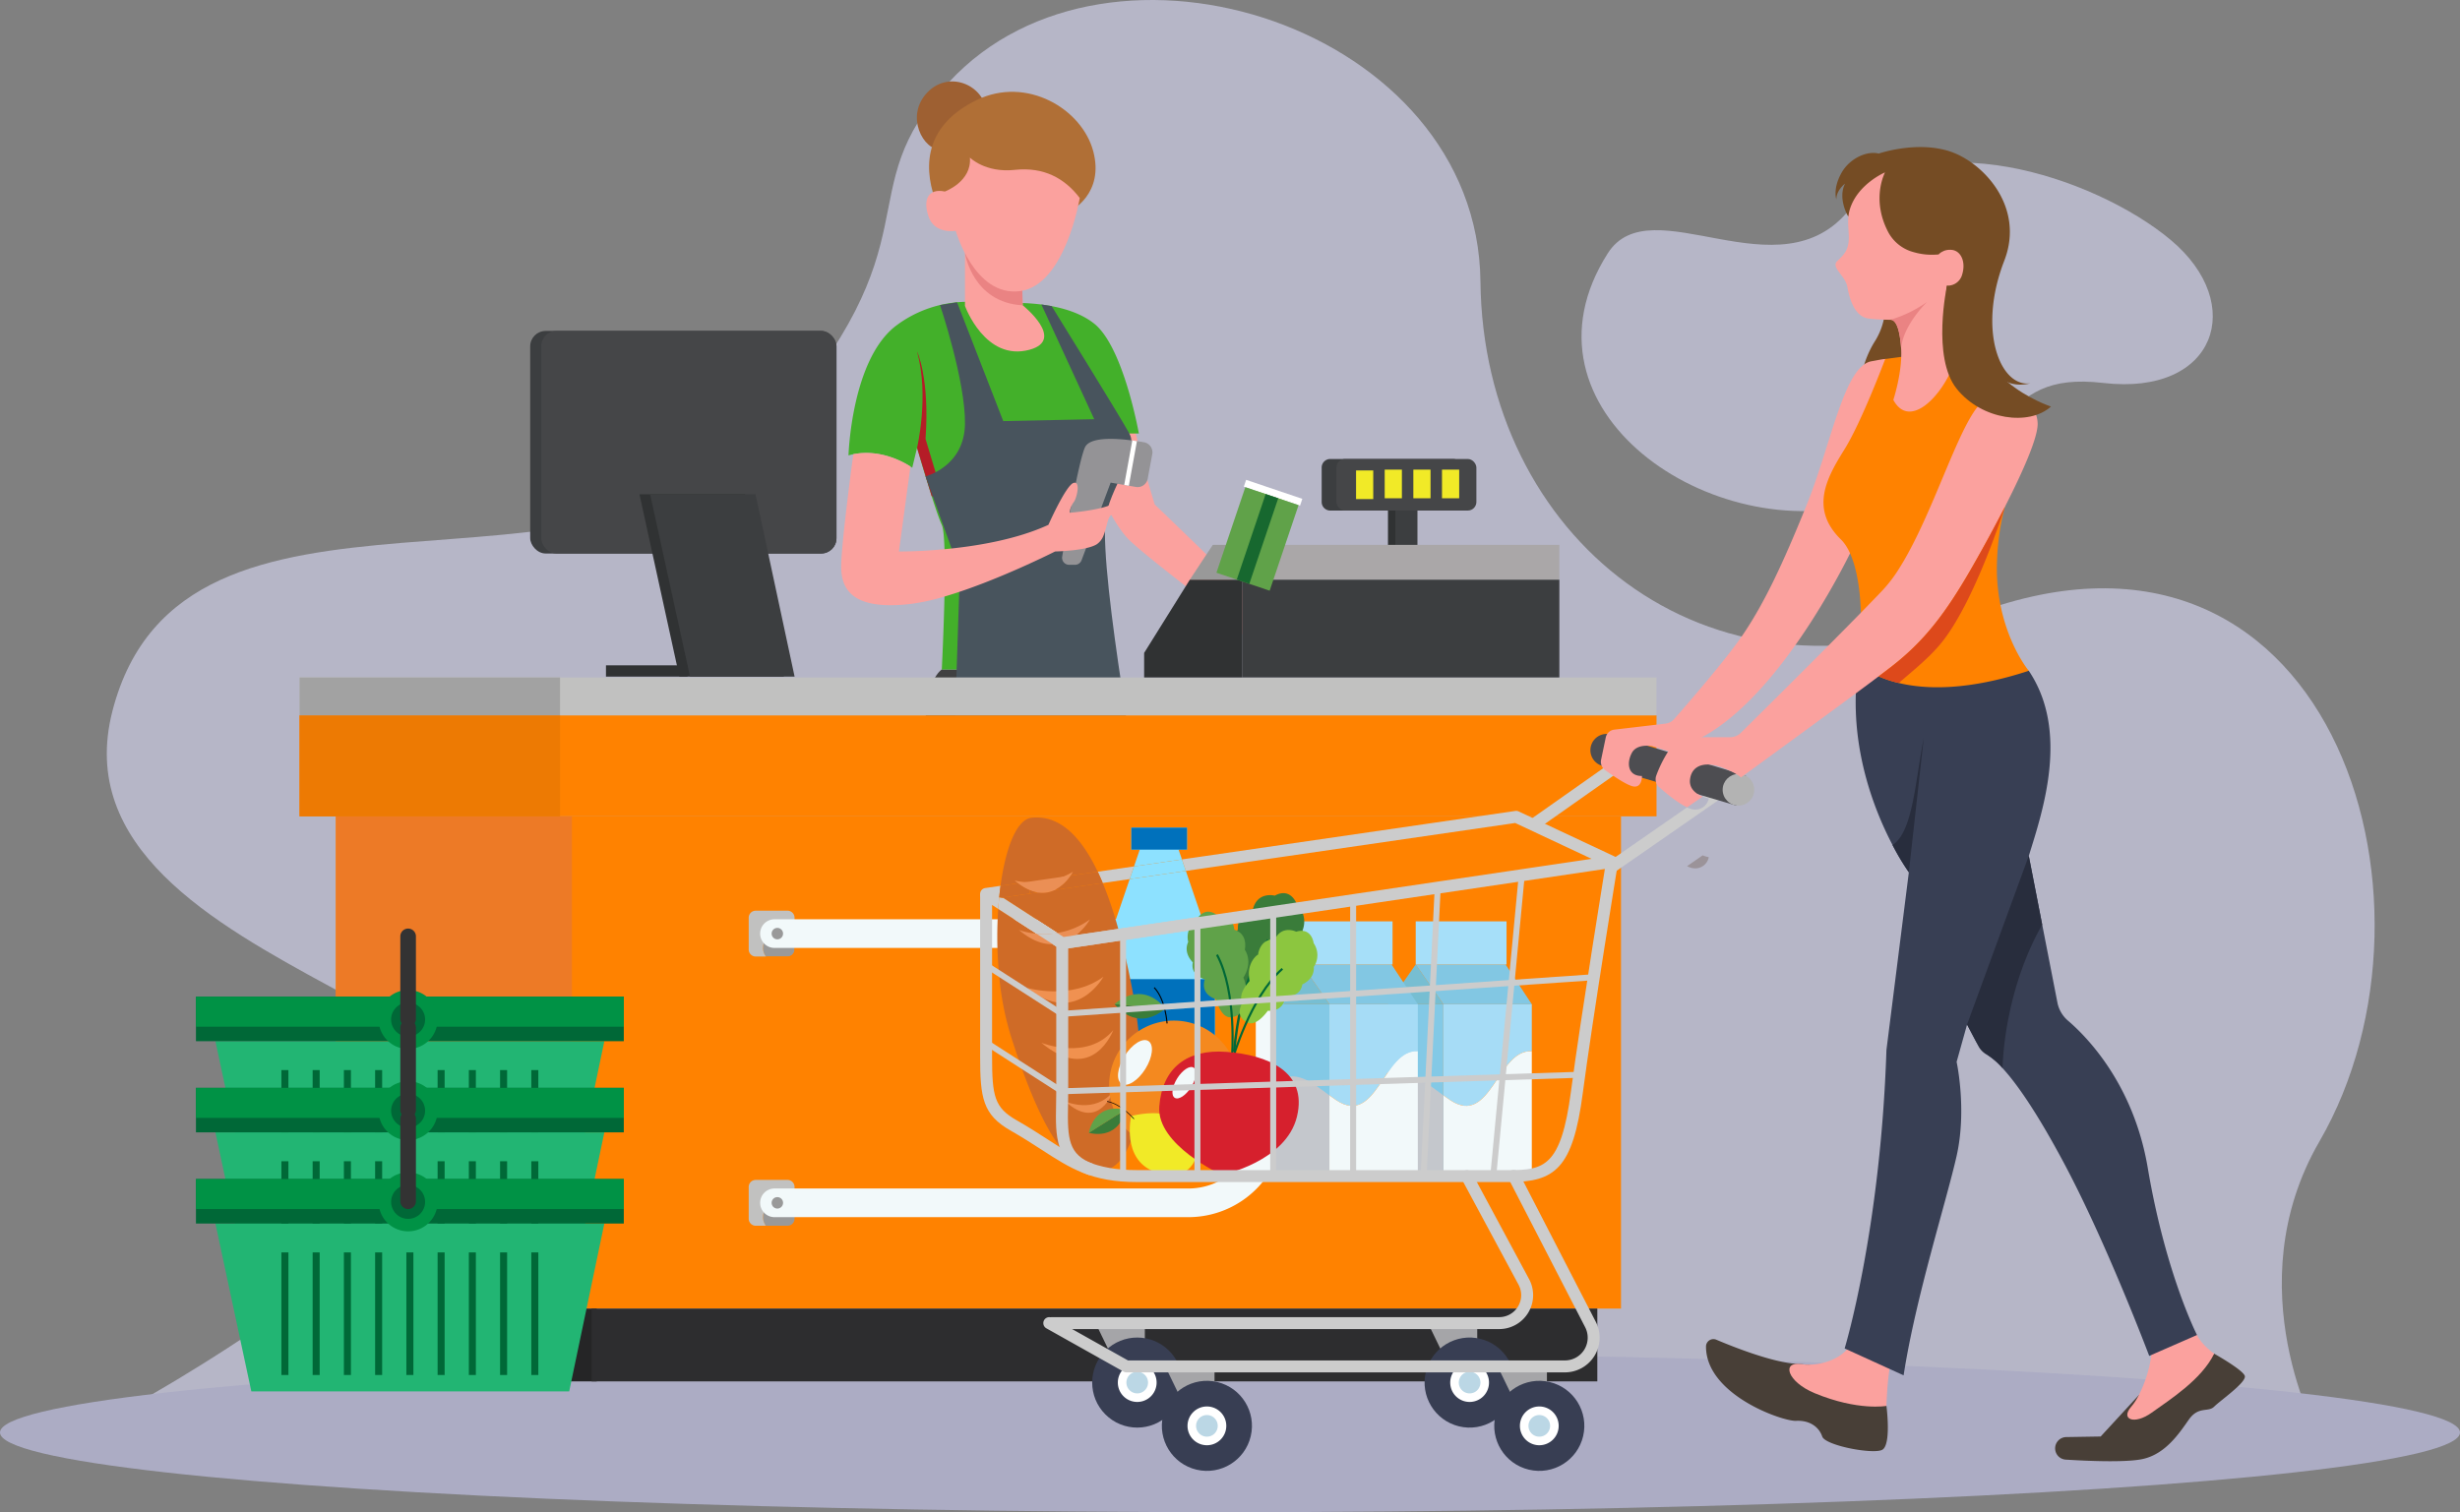 <svg xmlns="http://www.w3.org/2000/svg" width="777.412" height="478" viewBox="0 0 777.412 478"><rect x="0" y="0" width="777.412" height="478" fill="#808080" stroke="none"/><defs><style>.a{opacity:0.6;}.b{fill:#dadaf7;}.c{fill:#c9c9f2;}.d{fill:#aea0aa;}.e{fill:#404041;}.f{fill:#fba19e;}.g{fill:#43b02a;}.h{fill:#b51c27;}.i{fill:#48545d;}.j{fill:#949396;}.k{fill:#fff;}.l{fill:#9e6032;}.m{fill:#b06f36;}.n{fill:#ea8383;}.o,.w{fill:#ff8200;}.p{fill:#c1c1c0;}.q{fill:#ed7a26;}.r{fill:#ed7a03;}.s{fill:#a2a2a2;}.t{fill:#252526;}.u{fill:#2d2d2f;}.v{fill:#999;}.w{mix-blend-mode:multiply;}.ba,.w{isolation:isolate;}.ba,.x{fill:#f2f9fa;}.y{fill:#8cc63f;}.z{fill:#fcfeea;}.aa{fill:#303233;}.ab{fill:#3c3e40;}.ac{fill:#454648;}.ad{fill:#f1ea27;}.ae{fill:#aaa7a8;}.af{fill:#22b573;}.ag{fill:#006837;}.ah{fill:#009245;}.ai{fill:#333;}.aj{fill:#60a249;}.ak{fill:#17682f;}.al{fill:#8de1ff;}.am{fill:#0071bc;}.an{fill:#cf6b27;}.ao{fill:#ef904f;}.ap{fill:#eb8f55;}.aq{fill:#f09151;}.ar{fill:#f1914e;}.as{fill:#ee8f50;}.at{fill:#83c9e6;}.au{fill:#a6dcf6;}.av{fill:#77bed2;}.aw{fill:#82c7e3;}.ax{fill:#a6dff9;}.ay{fill:#c4c7cc;}.az{fill:#f4891f;}.ba{mix-blend-mode:soft-light;}.bb,.bd,.be,.bf{fill:none;stroke-miterlimit:10;}.bb,.bd{stroke:#000;}.bb{stroke-width:0.339px;}.bc{fill:#3a7c3a;}.bd{stroke-width:0.203px;}.be,.bf{stroke:#006837;}.be{stroke-width:0.767px;}.bf{stroke-width:0.678px;}.bg{fill:#d6202d;}.bh{fill:#a5a5a8;}.bi{fill:#383e53;}.bj{fill:#bbd7e5;}.bk{fill:#ccc;}.bl{fill:#4d4d51;}.bm{fill:#b3b3b3;}.bn{fill:#483f37;}.bo{fill:#383f54;}.bp{fill:#282d3d;}.bq{fill:#754c24;}.br{fill:#dd491b;}</style></defs><g transform="translate(-35.33 -119.015)"><g class="a" transform="translate(35.33 119.015)"><path class="b" d="M758.371,573.476H47.6s50.023-22.359,117.189-78.141S38.712,429.823,60.924,343.748,213.371,317.5,268.2,255.7s24.173-75,57.046-110.687c50.705-55.042,167.174-17.334,167.992,63.016S564.3,346.516,647.016,313.972c114.2-44.929,155.779,89.237,111.355,165.866C731.624,525.979,758.371,573.476,758.371,573.476Z" transform="translate(-25.384 -119.015)"/><ellipse class="c" cx="388.706" cy="25.179" rx="388.706" ry="25.179" transform="translate(0 427.641)"/><path class="b" d="M319.655,176.059c-31.476,49.425,33.234,93.438,82.188,78.574s38.923-41.708,74.464-37.579,45.451-24.95,21.245-45.21-79.275-37.969-101.349-9.863S333.3,154.628,319.655,176.059Z" transform="translate(188.445 -95.997)"/><path class="d" d="M336.627,268.921a4.349,4.349,0,0,1-4.246,3.54,5.615,5.615,0,0,1-2.606-.708l4.927-3.417A10.457,10.457,0,0,0,336.627,268.921Z" transform="translate(203.38 2.041)"/></g><g transform="translate(97.256 144.759)"><g transform="translate(203.91)"><g transform="translate(0 69.649)"><path class="e" d="M202.005,235.893s-5.144,3.009-5.144,17.85v17.852h11.663v-35.7Z" transform="translate(-170.211 -119.654)"/><path class="f" d="M236.967,191.475s2,6.618,2.607,10.229,5.014,18.051,5.014,18.051,22.062,21.06,31.689,31.088a52.346,52.346,0,0,0,20.057,13.238l7.621,7.824s-18.451,2.611-22.464,0-11.031-14.042-11.031-14.042-29.886-22.464-34.5-27.478-8.624-14.44-8.624-14.44V193.28Z" transform="translate(-145.502 -155.664)"/><path class="g" d="M198.763,179.028a37.55,37.55,0,0,1,29.484-6.62s21.777-2.631,32.841,6.222c7.735,6.191,12.492,26.272,14.093,34.7h-6.223s-2.081,10.433-3.79,23c-.4,2.96-.782,6.041-1.106,9.122-.987,9.374-1.494,18.833-.614,25.343,2.406,17.75-2.359,17.149-2.359,17.149H212.9s.59-11.529.842-23.058c.109-5.38.145-10.759.013-14.971-.121-3.826-.386-6.691-.855-7.7-2.106-4.514-7.822-24.37-7.822-24.37l-1.517,6.318s-.192-.143-.565-.384c-2.057-1.336-9.446-5.6-18.064-3.888-.505.1-1.01.217-1.516.36C183.419,220.243,184.321,189.557,198.763,179.028Z" transform="translate(-181.109 -171.698)"/><path class="h" d="M195.382,210.805s3.911-16.242,0-30.434c0,0,4.051,8.492,2.678,27.637l5.445,18.142h-3.489Z" transform="translate(-171.41 -164.666)"/><path class="i" d="M236.72,172.993s21.187,34.166,24.553,40.258-6.52,17.7-7.522,27.048,2.106,33.123,5.115,52.98,3.1,27.076,3.1,27.076H205.616l2.106-63.48L196.861,226.8s12.264-3.018,12.465-16.557-7.88-37.572-7.88-37.572l5.378-.88,14.6,37.55,28.761-.6L233.47,172.477Z" transform="translate(-170.211 -171.624)"/><path class="j" d="M222.913,235.437a2.217,2.217,0,0,1-2.187-2.588c1.3-7.674,5.2-30.047,7.187-34.518,1.791-4.031,13.024-2.616,18.654-1.631a3.228,3.228,0,0,1,2.624,3.772l-1.441,7.764a3.229,3.229,0,0,1-3.721,2.593l-7.985-1.372L226.847,234a2.219,2.219,0,0,1-2.077,1.44Z" transform="translate(-150.89 -152.292)"/><path class="f" d="M182.143,234.048c0,8.027,4.621,13.636,21.468,11.829a66.457,66.457,0,0,0,11.168-2.394c16.15-4.717,34.959-14.249,34.959-14.249s10.024-.2,13.238-2.323a5.9,5.9,0,0,0,2.118-2.863c1.01-2.492,1.166-5.477,2.417-6.379,1.842-1.311,3.888-6.281,1.085-3.924a7.936,7.936,0,0,1-2.4,1.181c-4.344,1.479-11.853,2.07-11.853,2.07a6.546,6.546,0,0,1,1.2-3.25c1.01-1.057,2.406-6.978,0-6.173s-7.918,13.238-7.918,13.238c-10.205,4.717-23.106,6.787-32.841,7.7-8.364.795-14.393.722-14.393.722l3.634-26.86c-2.057-1.336-9.446-5.6-18.064-3.888C184.767,207.488,182.143,227.863,182.143,234.048Z" transform="translate(-182.143 -150.302)"/><g transform="translate(89.443 43.813)"><rect class="k" width="14.312" height="1.481" transform="translate(0 14.082) rotate(-79.713)"/></g></g><g transform="translate(23.918)"><path class="l" d="M217.392,144.2c.311-9.365-11.552-14.985-18.732-7.493s-1.249,18.419,4.371,18.107S217.392,144.2,217.392,144.2Z" transform="translate(-195.352 -133.233)"/><path class="m" d="M242.267,172.629s10.654-5.327,7.1-18.772-21.057-23.847-36.785-16.237-17.251,20.041-13.191,31.457Z" transform="translate(-193.626 -131.763)"/><path class="f" d="M203.745,160.9v20.858s6.379,17.714,20.457,13.841c11.484-3.16-2.205-14.04-2.205-14.04l-.4-11.031Z" transform="translate(-188.548 -110.8)"/><path class="n" d="M203.745,163.231s2.406,15.641,18.252,16.443l-.2-7.02Z" transform="translate(-188.548 -108.913)"/><path class="f" d="M245.493,159.3s-4.559,27.651-18.931,29.448S206.3,169.688,206.3,169.688s-6.606,1.141-8.557-4.424-.038-9.1,5.119-8.016c0,0,8.559-3.111,7.922-10.721,0,0,4.847,4.887,14.14,3.882S240.8,153.132,245.493,159.3Z" transform="translate(-194.024 -122.455)"/></g></g><g transform="translate(0 78.872)"><g transform="translate(32.743 109.529)"><g transform="translate(0 0)"><rect class="o" width="406.122" height="155.599" transform="translate(417.602 199.505) rotate(180)"/><rect class="o" width="428.828" height="31.931" transform="translate(428.828 43.906) rotate(180)"/><rect class="p" width="428.828" height="11.974" transform="translate(428.828 11.974) rotate(180)"/><rect class="q" width="74.585" height="155.599" transform="translate(86.065 199.505) rotate(180)"/><rect class="r" width="82.323" height="31.931" transform="translate(82.323 43.906) rotate(180)"/><rect class="s" width="82.323" height="11.974" transform="translate(82.323 11.974) rotate(180)"/><rect class="t" width="82.42" height="23.017" transform="translate(93.9 222.522) rotate(180)"/><rect class="u" width="317.817" height="23.017" transform="translate(410.118 222.522) rotate(180)"/></g><g transform="translate(141.937 73.732)"><path class="v" d="M178.459,282v5.034a2.218,2.218,0,0,1-2.209,2.209h-6.844A4.527,4.527,0,0,1,173.027,282Z" transform="translate(-163.973 -274.757)"/><path class="w" d="M333.775,312.366v33.426a30.37,30.37,0,0,1-30.366,30.366H172.621a4.53,4.53,0,0,1-3.2-1.322,3.688,3.688,0,0,1-.416-.489h6.844a2.218,2.218,0,0,0,2.209-2.209V367.1H303.409a21.313,21.313,0,0,0,21.312-21.312V312.366a21.313,21.313,0,0,0-21.312-21.312H172.621a4.53,4.53,0,0,1-3.2-1.322,3.691,3.691,0,0,1-.416-.489h6.844a2.218,2.218,0,0,0,2.209-2.209V282H303.409A30.37,30.37,0,0,1,333.775,312.366Z" transform="translate(-163.568 -274.757)"/><path class="p" d="M180.486,280.209v5.034h-5.432a4.527,4.527,0,0,0-3.621,7.243h-3.223A2.218,2.218,0,0,1,166,290.277V280.209A2.218,2.218,0,0,1,168.209,278h10.068A2.218,2.218,0,0,1,180.486,280.209Z" transform="translate(-166 -278)"/><path class="v" d="M178.459,329v5.034a2.218,2.218,0,0,1-2.209,2.209h-6.844A4.527,4.527,0,0,1,173.027,329Z" transform="translate(-163.973 -236.654)"/><path class="p" d="M180.486,327.209v5.034h-5.432a4.527,4.527,0,0,0-3.621,7.243h-3.223A2.218,2.218,0,0,1,166,337.277V327.209A2.218,2.218,0,0,1,168.209,325h10.068A2.218,2.218,0,0,1,180.486,327.209Z" transform="translate(-166 -239.897)"/><path class="x" d="M303.313,279.5H172.527A4.526,4.526,0,0,0,168,284.027h0a4.526,4.526,0,0,0,4.527,4.527H303.313a21.314,21.314,0,0,1,21.314,21.314V343.29A21.314,21.314,0,0,1,303.313,364.6H172.527A4.526,4.526,0,0,0,168,369.13h0a4.526,4.526,0,0,0,4.527,4.527H303.313A30.366,30.366,0,0,0,333.68,343.29V309.867A30.366,30.366,0,0,0,303.313,279.5Z" transform="translate(-164.379 -276.784)"/><circle class="v" cx="1.811" cy="1.811" r="1.811" transform="translate(7.243 90.536)"/><circle class="v" cx="1.811" cy="1.811" r="1.811" transform="translate(7.243 5.432)"/></g></g><g transform="translate(299.646 40.473)"><g transform="translate(26.173 6.594)"><rect class="y" width="10.732" height="28.543" transform="translate(9.131 3.44) rotate(18.657)"/><rect class="z" width="12.656" height="16.437" transform="matrix(0.947, 0.32, -0.32, 0.947, 5.641, 10.769)"/><rect class="f" width="10.732" height="13.939" transform="translate(6.153 12.261) rotate(18.657)"/><rect class="k" width="18.756" height="2.276" transform="matrix(0.947, 0.32, -0.32, 0.947, 6.058, 0)"/></g><g transform="translate(56.105)"><rect class="aa" width="6.984" height="13.968" transform="translate(20.952 16.296)"/><rect class="ab" width="6.984" height="13.968" transform="translate(23.28 16.296)"/><path class="ab" d="M2.707,0h38.82a2.706,2.706,0,0,1,2.706,2.706V13.59A2.707,2.707,0,0,1,41.527,16.3H2.707A2.707,2.707,0,0,1,0,13.59V2.707A2.707,2.707,0,0,1,2.707,0Z"/><rect class="ac" width="44.233" height="16.296" rx="2.707" transform="translate(4.656)"/><rect class="ad" width="5.432" height="9.054" transform="translate(10.864 3.621)"/><rect class="ad" width="5.432" height="9.054" transform="translate(19.918 3.363)"/><rect class="ad" width="5.432" height="9.054" transform="translate(28.971 3.363)"/><rect class="ad" width="5.432" height="9.054" transform="translate(38.025 3.363)"/></g><g transform="translate(0 27.146)"><path class="aa" d="M265.948,220.2H249.473L235.015,243.38v7.75h30.933Z" transform="translate(-235.015 -209.22)"/><rect class="ab" width="100.284" height="30.933" transform="translate(131.218 41.91) rotate(180)"/><path class="v" d="M259.475,225.111H243l7.243-10.976h9.232Z" transform="translate(-228.542 -214.135)"/><rect class="ae" width="100.284" height="10.976" transform="translate(131.218 10.976) rotate(180)"/></g></g><g transform="translate(105.625)"><rect class="ab" width="96.792" height="70.349" rx="4.878" transform="translate(96.792 70.349) rotate(180)"/><rect class="ac" width="93.286" height="70.349" rx="4.789" transform="translate(96.792 70.349) rotate(180)"/><path class="aa" d="M146.936,205.309h33.3l12.348,57.626H159.541Z" transform="translate(-112.401 -153.671)"/><path class="ab" d="M148.8,205.309h33.3l12.348,57.626H161.4Z" transform="translate(-110.891 -153.671)"/><rect class="aa" width="25.783" height="3.566" transform="translate(49.731 109.265) rotate(180)"/></g><g transform="translate(0 188.91)"><path class="af" d="M84.279,353.845,72.925,300.781H195.836L184.73,353.845Z" transform="translate(-66.777 -265.181)"/><rect class="ag" width="135.208" height="14.068" transform="translate(0 21.532)"/><rect class="ah" width="135.208" height="9.492" transform="translate(0 21.532)"/><g transform="translate(27.004 44.732)"><rect class="ag" width="2.221" height="38.749"/><rect class="ag" width="2.221" height="38.749" transform="translate(9.872)"/><rect class="ag" width="2.221" height="38.749" transform="translate(19.745)"/><rect class="ag" width="2.221" height="38.749" transform="translate(29.617)"/><rect class="ag" width="2.221" height="38.749" transform="translate(39.49)"/><rect class="ag" width="2.221" height="38.749" transform="translate(49.362)"/><rect class="ag" width="2.221" height="38.749" transform="translate(59.234)"/><rect class="ag" width="2.221" height="38.749" transform="translate(69.107)"/><rect class="ag" width="2.221" height="38.749" transform="translate(78.979)"/></g><path class="ah" d="M120.047,301.169a9.317,9.317,0,1,1-9.316-9.316A9.318,9.318,0,0,1,120.047,301.169Z" transform="translate(-43.681 -272.419)"/><path class="ag" d="M114.332,299.4a5.37,5.37,0,1,1-5.369-5.369A5.37,5.37,0,0,1,114.332,299.4Z" transform="translate(-41.914 -270.651)"/><path class="ai" d="M107.665,312.145h0a2.469,2.469,0,0,1-2.47-2.468V283.588a2.469,2.469,0,0,1,2.47-2.468h0a2.469,2.469,0,0,1,2.468,2.468v26.089A2.469,2.469,0,0,1,107.665,312.145Z" transform="translate(-40.615 -281.12)"/><g transform="translate(0 28.819)"><path class="af" d="M84.279,369.761,72.925,316.7H195.836L184.73,369.761Z" transform="translate(-66.777 -281.096)"/><rect class="ag" width="135.208" height="14.068" transform="translate(0 21.533)"/><rect class="ah" width="135.208" height="9.493" transform="translate(0 21.533)"/><g transform="translate(27.004 44.733)"><rect class="ag" width="2.221" height="38.749"/><rect class="ag" width="2.221" height="38.749" transform="translate(9.872)"/><rect class="ag" width="2.221" height="38.749" transform="translate(19.745)"/><rect class="ag" width="2.221" height="38.749" transform="translate(29.617)"/><rect class="ag" width="2.221" height="38.749" transform="translate(39.49)"/><rect class="ag" width="2.221" height="38.749" transform="translate(49.362)"/><rect class="ag" width="2.221" height="38.749" transform="translate(59.234)"/><rect class="ag" width="2.221" height="38.749" transform="translate(69.107)"/><rect class="ag" width="2.221" height="38.749" transform="translate(78.979)"/></g><path class="ah" d="M120.047,317.087a9.317,9.317,0,1,1-9.316-9.318A9.316,9.316,0,0,1,120.047,317.087Z" transform="translate(-43.681 -288.335)"/><circle class="ag" cx="5.37" cy="5.37" r="5.37" transform="translate(61.678 23.382)"/><path class="ai" d="M107.665,328.061h0a2.469,2.469,0,0,1-2.47-2.468V299.5a2.47,2.47,0,0,1,2.47-2.468h0a2.47,2.47,0,0,1,2.468,2.468v26.089A2.469,2.469,0,0,1,107.665,328.061Z" transform="translate(-40.615 -297.036)"/></g><g transform="translate(0 57.64)"><path class="af" d="M84.279,385.678,72.925,332.614H195.836L184.73,385.678Z" transform="translate(-66.777 -297.014)"/><rect class="ag" width="135.208" height="14.068" transform="translate(0 21.532)"/><rect class="ah" width="135.208" height="9.493" transform="translate(0 21.532)"/><g transform="translate(27.004 44.732)"><rect class="ag" width="2.221" height="38.749"/><rect class="ag" width="2.221" height="38.749" transform="translate(9.872)"/><rect class="ag" width="2.221" height="38.749" transform="translate(19.745)"/><rect class="ag" width="2.221" height="38.749" transform="translate(29.617)"/><rect class="ag" width="2.221" height="38.749" transform="translate(39.49)"/><rect class="ag" width="2.221" height="38.749" transform="translate(49.362)"/><rect class="ag" width="2.221" height="38.749" transform="translate(59.234)"/><rect class="ag" width="2.221" height="38.749" transform="translate(69.107)"/><rect class="ag" width="2.221" height="38.749" transform="translate(78.979)"/></g><path class="ah" d="M120.047,333a9.317,9.317,0,1,1-9.316-9.316A9.318,9.318,0,0,1,120.047,333Z" transform="translate(-43.681 -304.252)"/><circle class="ag" cx="5.37" cy="5.37" r="5.37" transform="translate(61.678 23.38)"/><path class="ai" d="M107.665,343.978h0a2.47,2.47,0,0,1-2.47-2.468V315.421a2.469,2.469,0,0,1,2.47-2.468h0a2.469,2.469,0,0,1,2.468,2.468V341.51A2.47,2.47,0,0,1,107.665,343.978Z" transform="translate(-40.615 -312.953)"/></g></g></g></g><rect class="aj" width="17.754" height="28.543" transform="translate(428.88 273.014) rotate(18.657)"/><rect class="ak" width="4.188" height="28.543" transform="translate(435.307 275.183) rotate(18.659)"/><g transform="translate(345.065 165.501)"><g transform="translate(0 185.512)"><g transform="translate(5.431 26.413)"><g transform="translate(33.553 3.207)"><path class="al" d="M235.44,270.464h-2.661V263.5h17.6v6.965h-2.661l1.057,3.086-15.146,2.208Z" transform="translate(-223.975 -263.499)"/><path class="al" d="M263.126,297.9v48.714H227.917V297.9l1.444-4.228,1.378-4.02,1.057-3.1,4.407-12.91,17.751-2.586,4.718,13.816.217.623,1.236,3.633Z" transform="translate(-227.917 -257.372)"/><rect class="am" width="35.205" height="25.483" transform="translate(0.004 47.896)"/><rect class="am" width="17.603" height="6.959" transform="translate(8.805 0.001)"/></g><path class="an" d="M254.735,343.167c0,1.152-.027,2.274-.074,3.37-.02.641-.058,1.264-.094,1.887-.123,2.03-.311,3.946-.576,5.758q-.1.75-.226,1.472a45.829,45.829,0,0,1-1.548,6.586c-.208.67-.435,1.322-.67,1.936v.009a25.133,25.133,0,0,1-1.463,3.152,16.669,16.669,0,0,1-1.887,2.792,10.819,10.819,0,0,1-2.861,2.464,8,8,0,0,1-3.453,1.085A9.488,9.488,0,0,1,239,373.46c-3.406-.773-6.624-3.359-9.691-7.408v-.009c-.123-.152-.226-.293-.34-.444-.009-.011-.009-.02-.018-.029-4.161-5.691-8.041-14.089-11.73-24.262V341.3c-.34-.954-.69-1.918-1.028-2.9-.86-2.483-1.718-5.059-2.559-7.712a93.124,93.124,0,0,1-3.614-18.486c-.076-.793-.15-1.586-.208-2.379a127.838,127.838,0,0,1-.13-19.184l12.079,7.813a25.358,25.358,0,0,0,6.605-.226l-17.28-11.183,11.08-1.613a14.15,14.15,0,0,1-6.229-2.906l-5.53.8c1.622-12.032,5.1-20.988,9.776-21.508,8.427-.934,15.317,5.228,20.941,17.044l-8.568,1.244a13.467,13.467,0,0,1-5,4.539l15.156-2.207a119.282,119.282,0,0,1,4.1,11.674c.273.923.547,1.869.811,2.83.188.679.377,1.36.567,2.057q.212.793.424,1.615.75,2.928,1.463,6.059c.453,1.99.9,4.047,1.331,6.153.094.5.2.99.292,1.49.228,1.143.435,2.265.643,3.379.206,1.208.415,2.406.594,3.576v.009c.1.623.2,1.246.283,1.851.105.7.2,1.378.284,2.057q.282,2.081.491,4.078.185,1.654.311,3.256c.17,1.99.282,3.926.349,5.793C254.726,339.978,254.755,341.6,254.735,343.167Z" transform="translate(-209.386 -261.728)"/><path class="ao" d="M230.824,271.212a12.076,12.076,0,0,1-.726,1.208,13.467,13.467,0,0,1-5,4.539,8.95,8.95,0,0,1-5.389.784,14.15,14.15,0,0,1-6.229-2.906c-.34-.264-.7-.538-1.057-.849a23.209,23.209,0,0,0,3.54.491,26.529,26.529,0,0,0,11.71-1.709A22,22,0,0,0,230.824,271.212Z" transform="translate(-206.925 -254.039)"/><path class="ap" d="M235.587,279.525a18.861,18.861,0,0,1-4.351,4.954,13.055,13.055,0,0,1-5.1,2.568,10,10,0,0,1-1.2.226,8.769,8.769,0,0,1-1.123.076c-3.038.085-6.606-1.076-10.636-4.474a23.347,23.347,0,0,0,5.5,1.152,25.356,25.356,0,0,0,6.605-.226A24.107,24.107,0,0,0,235.587,279.525Z" transform="translate(-206.308 -247.299)"/><path class="aq" d="M214.617,293.066s13.785,4.109,24.086-3.549C238.7,289.517,229.968,305.5,214.617,293.066Z" transform="translate(-205.146 -239.199)"/><path class="ar" d="M217.075,302.844s14.431,5.834,22.721-3.991C239.8,298.853,233.348,316.354,217.075,302.844Z" transform="translate(-203.153 -231.63)"/><path class="as" d="M221.268,312.729s9.294,4.174,15.128-3.194C236.4,309.535,231.776,322.371,221.268,312.729Z" transform="translate(-199.754 -222.97)"/><g transform="translate(87.454 32.836)"><g transform="translate(36.023)"><rect class="at" width="17.5" height="52.943" transform="translate(0.001 26.195)"/><path class="au" d="M315.183,294.329v14.86c-10.857-.652-12.945,23.9-25.692,15.534-.76-.5-1.51-1.03-2.247-1.572V294.329Z" transform="translate(-269.744 -268.134)"/><path class="av" d="M277.579,299.958l8.75-12.567,8.75,12.567Z" transform="translate(-277.579 -273.759)"/><path class="aw" d="M319.1,299.958l-8.29-12.567h-28.4l8.75,12.567Z" transform="translate(-273.661 -273.759)"/><rect class="ax" width="28.706" height="13.632" transform="translate(8.751)"/><path class="x" d="M315.183,302.542v38.083H287.244V316.5c.737.541,1.487,1.068,2.247,1.572C302.238,326.44,304.326,301.89,315.183,302.542Z" transform="translate(-269.744 -261.486)"/><path class="ay" d="M295.079,312.94v24.12h-17.5V308.79C284.53,304.294,289.455,308.826,295.079,312.94Z" transform="translate(-277.579 -257.922)"/></g><rect class="at" width="17.5" height="52.943" transform="translate(0 26.195)"/><path class="au" d="M295.288,294.329v14.86c-10.855-.652-12.943,23.9-25.69,15.534-.762-.5-1.512-1.03-2.249-1.572V294.329Z" transform="translate(-249.85 -268.134)"/><path class="av" d="M257.685,299.958l8.75-12.567,8.75,12.567Z" transform="translate(-257.685 -273.759)"/><path class="aw" d="M299.206,299.958l-8.29-12.567h-28.4l8.75,12.567Z" transform="translate(-253.767 -273.759)"/><rect class="ax" width="28.706" height="13.632" transform="translate(8.75)"/><path class="x" d="M295.288,302.542v38.083H267.349V316.5c.737.541,1.487,1.068,2.249,1.572C282.345,326.44,284.433,301.89,295.288,302.542Z" transform="translate(-249.85 -261.486)"/><path class="ay" d="M275.184,312.94v24.12h-17.5V308.79C264.635,304.294,269.56,308.826,275.184,312.94Z" transform="translate(-257.684 -257.922)"/></g><g transform="translate(28.942 23.921)"><g transform="translate(6.394 29.843)"><circle class="az" cx="20.468" cy="20.468" r="20.468" transform="translate(0 10.444)"/><path class="ba" d="M239.094,309.707c-2.339,3.736-5.7,5.845-7.513,4.712s-1.382-5.079.958-8.815,5.7-5.845,7.513-4.711S241.434,305.971,239.094,309.707Z" transform="translate(-227.637 -283.989)"/><path class="bb" d="M240.836,302.757s-.44-7.522-4.065-11.337" transform="translate(-222.521 -291.42)"/><path class="bc" d="M245.935,295.706l-16.079-1.4S236.523,303.61,245.935,295.706Z" transform="translate(-228.127 -289.081)"/><path class="aj" d="M245.935,297.13l-16.079-1.4S238.033,287.716,245.935,297.13Z" transform="translate(-228.127 -290.505)"/></g><g transform="translate(0 65.838)"><path class="ad" d="M232.964,314.221c9.825-2.253,15.76,0,19.445,5.115s.612,17.234-12.076,12.514C229.75,327.912,232.964,314.221,232.964,314.221Z" transform="translate(-219.585 -309.637)"/><path class="bd" d="M237.068,316.836s-4.143-4.827-8.528-5.537" transform="translate(-222.8 -311.299)"/><path class="bc" d="M236.888,312.752l-11.518,7.281S234.606,322.874,236.888,312.752Z" transform="translate(-225.37 -310.121)"/><path class="aj" d="M236.888,312.91,225.37,320.19S226.766,310.628,236.888,312.91Z" transform="translate(-225.37 -310.279)"/></g><g transform="translate(22.218)"><path class="bc" d="M254.087,311.116c3.451.755,6.113-5.633,6.113-5.633s5.861-.54,5-6.428c0,0,5.387-.44,5.135-5.345,0,0,3.962-2.662,2.725-6.959a7.568,7.568,0,0,0-1.8-8.3s-1.822-5.512-6.959-2.725c0,0-5.448-1.425-6.9,4.255,0,0-4.905.25-4.78,6.539,0,0-3.719,3.612-.969,9.908,0,0-3.439,5.318-.911,8.2C250.746,304.622,248.617,309.921,254.087,311.116Z" transform="translate(-227.767 -274.939)"/><path class="be" d="M250.723,318.4s1.593-22.992,10.754-35.293" transform="translate(-227.034 -268.319)"/><path class="aj" d="M256.3,311.544c-3.116.2-4.6-5.729-4.6-5.729s-5.052-1.242-3.525-6.28c0,0-4.652-1.094-3.788-5.347,0,0-3.113-2.85-1.467-6.442a6.7,6.7,0,0,1,2.669-7.02s2.32-4.579,6.443-1.467c0,0,4.951-.529,5.468,4.626,0,0,4.255.866,3.317,6.347,0,0,2.778,3.649-.456,8.789,0,0,2.307,5.1-.282,7.285C260.074,306.306,261.239,311.22,256.3,311.544Z" transform="translate(-233.752 -272.314)"/><path class="bf" d="M252.481,317.954s1.633-20.311-4.755-32.271" transform="translate(-229.463 -266.227)"/><path class="y" d="M254.26,310.663c2.85,1.282,6.314-3.761,6.314-3.761s5.17.6,5.5-4.652c0,0,4.74.6,5.416-3.69,0,0,3.913-1.581,3.625-5.525a6.693,6.693,0,0,0-.049-7.509s-.574-5.1-5.524-3.623c0,0-4.454-2.225-6.741,2.424,0,0-4.288-.674-5.323,4.789,0,0-3.877,2.448-2.642,8.394,0,0-3.942,3.976-2.28,6.926C252.552,304.438,249.745,308.633,254.26,310.663Z" transform="translate(-226.25 -269.724)"/><path class="bf" d="M250.455,316.72s5.564-19.6,15.726-28.578" transform="translate(-227.251 -264.234)"/><path class="bg" d="M258.856,302.686c12.979.961,25.77,6.213,22.319,20.477s-23.7,18.408-23.7,18.408-20.74-9.434-19.8-21.629S246.431,301.766,258.856,302.686Z" transform="translate(-237.64 -252.518)"/><path class="ba" d="M245.868,311.635c-1.65,2.635-3.975,4.152-5.191,3.391s-.866-3.516.784-6.151,3.975-4.152,5.191-3.39S247.518,309,245.868,311.635Z" transform="translate(-235.765 -250.333)"/></g></g></g><g transform="translate(0 7.544)"><g transform="translate(29.522 177.366)"><path class="bh" d="M226.539,350l9.122,18.8,6.449-.786V350Z" transform="translate(-219.571 -348.663)"/><path class="bh" d="M284.551,350l9.122,18.8,6.449-.786V350Z" transform="translate(-172.54 -348.663)"/><circle class="bi" cx="14.234" cy="14.234" r="14.234" transform="translate(0 20.13) rotate(-45)"/><path class="k" d="M242.679,363.121a6.127,6.127,0,1,1-6.127-6.127A6.129,6.129,0,0,1,242.679,363.121Z" transform="translate(-216.422 -342.992)"/><path class="bj" d="M238.76,361.909a3.42,3.42,0,1,1-3.42-3.419A3.42,3.42,0,0,1,238.76,361.909Z" transform="translate(-215.21 -341.779)"/><circle class="bi" cx="14.234" cy="14.234" r="14.234" transform="matrix(0.24, -0.971, 0.971, 0.24, 107.94, 30.536)"/><path class="k" d="M300.691,363.121a6.127,6.127,0,1,1-6.127-6.127A6.129,6.129,0,0,1,300.691,363.121Z" transform="translate(-169.391 -342.992)"/><path class="bj" d="M296.772,361.909a3.42,3.42,0,1,1-3.42-3.419A3.42,3.42,0,0,1,296.772,361.909Z" transform="translate(-168.179 -341.779)"/><path class="bh" d="M238.7,357.555l9.122,18.8,6.448-.786V357.555Z" transform="translate(-209.712 -342.537)"/><circle class="bi" cx="14.234" cy="14.234" r="14.234" transform="translate(25.018 44.383) rotate(-76.672)"/><path class="k" d="M254.84,370.678a6.127,6.127,0,1,1-6.127-6.127A6.127,6.127,0,0,1,254.84,370.678Z" transform="translate(-206.563 -336.865)"/><path class="bj" d="M250.921,369.466a3.42,3.42,0,1,1-3.42-3.419A3.42,3.42,0,0,1,250.921,369.466Z" transform="translate(-205.351 -335.653)"/><path class="bh" d="M296.712,357.555l9.123,18.8,6.449-.786V357.555Z" transform="translate(-162.682 -342.537)"/><circle class="bi" cx="14.234" cy="14.234" r="14.234" transform="translate(130.06 44.383) rotate(-76.672)"/><path class="k" d="M312.852,370.678a6.127,6.127,0,1,1-6.127-6.127A6.127,6.127,0,0,1,312.852,370.678Z" transform="translate(-159.532 -336.865)"/><path class="bj" d="M308.931,369.466a3.42,3.42,0,1,1-3.419-3.419A3.418,3.418,0,0,1,308.931,369.466Z" transform="translate(-158.32 -335.653)"/></g><g transform="translate(0 16.779)"><path class="bk" d="M239.287,282.858l-1.869.273-11.447,1.689a13.055,13.055,0,0,1-5.1,2.568,10,10,0,0,1-1.2.226v.8l.858.558a1.926,1.926,0,0,0,1.028.3,2.6,2.6,0,0,0,.273-.018l1.615-.235,12.588-1.869,3.813-.567.424-.056,1.463-.217,19.76-2.926c.047-.15.094-.292.152-.444.047-.123.1-.255.159-.377a5.217,5.217,0,0,1,.549-.954c.094-.141.2-.273.311-.415a.322.322,0,0,0,.047-.056.579.579,0,0,1,.074-.076c.085-.1.19-.208.284-.3.141-.141.292-.273.453-.406s.33-.264.509-.386a.325.325,0,0,1,.038-.067,354.079,354.079,0,0,1,.094-.17c.029-.047.067-.1.105-.159a3.766,3.766,0,0,1,.339-.473Z" transform="translate(-195.613 -245.552)"/><path class="ap" d="M227.2,272.228l-11.71,1.709-2.482.359a14.15,14.15,0,0,0,6.229,2.906l5.389-.784a13.468,13.468,0,0,0,5-4.539Z" transform="translate(-201.021 -251.409)"/><path class="bk" d="M399.214,275.156a1.416,1.416,0,0,0-.284-.168l-22-10.325-3.926-1.851H373l-4.387-2.057a1.83,1.83,0,0,0-1.076-.159L262.2,275.92l1.237,3.634,104.08-15.147,24.149,11.335-93.378,13.816h-.009l-13.618,2.019h-.009l-11.683,1.736-4.6.679-.945.132h-.009l-25.328,3.755-1.869.273-11.447,1.689-3.982.6-1.963-1.275a25.358,25.358,0,0,1-6.605.226l5.133,3.323,1.123.726.858.558a1.927,1.927,0,0,0,1.028.3,2.58,2.58,0,0,0,.273-.018l1.615-.235,12.588-1.869,3.813-.567.424-.056,1.463-.217,19.76-2.926,1.851-.273,1.887-.282,1.566-.226,8.7-1.293,1.736-.255,10.049-1.481,1.887-.284,8.476-1.255,14.9-2.207,1.887-.275,24.763-3.67,1.907-.273L368.439,283l1.925-.282,25.489-3.775L398,278.62l.4-.056a1.888,1.888,0,0,0,1.577-1.51.173.173,0,0,0,.009-.056.039.039,0,0,0,.009-.029A1.883,1.883,0,0,0,399.214,275.156Z" transform="translate(-198.414 -260.574)"/><path class="bk" d="M237.014,274.28l1.367-4.011-11.465,1.671c.538,1.132,1.067,2.33,1.586,3.576Z" transform="translate(-189.744 -252.714)"/><path class="bk" d="M219.057,283.88l1.123.726v-.8A8.769,8.769,0,0,1,219.057,283.88Z" transform="translate(-196.115 -241.741)"/><path class="bk" d="M206.434,275.826a1.95,1.95,0,0,0-.047.406v.011a1.859,1.859,0,0,0,.858,1.575l2.917,1.887,1.954,1.266c.168-2.53.415-4.983.726-7.313l-4.842.708A1.878,1.878,0,0,0,206.434,275.826Z" transform="translate(-206.387 -249.967)"/><path class="bk" d="M219.057,283.88l1.123.726v-.8A8.769,8.769,0,0,1,219.057,283.88Z" transform="translate(-196.115 -241.741)"/><path class="al" d="M250.244,272.683l-17.751,2.586,1.368-4.011,15.146-2.208Z" transform="translate(-185.223 -253.703)"/><path class="an" d="M234.578,274.768l-15.156,2.207a13.467,13.467,0,0,0,5-4.539l8.568-1.244C233.529,272.324,234.058,273.522,234.578,274.768Z" transform="translate(-195.819 -251.966)"/><path class="an" d="M217.615,275.165a11.493,11.493,0,0,1-2.611-.773l.148,1.132Z" transform="translate(-199.401 -249.371)"/><path class="bk" d="M211.139,275.867l-1.284-.2q-.176,1.806-.3,3.679l12.079,7.813a25.359,25.359,0,0,0,6.605-.226Z" transform="translate(-203.822 -248.34)"/><path class="an" d="M210.82,277.734l8.617-1.255-.148-1.132a16.825,16.825,0,0,1-3.618-2.133l-5.53.8c-.158,1.181-.3,2.4-.422,3.634l1.284.2Z" transform="translate(-203.686 -250.326)"/></g><g transform="translate(0 32.594)"><path class="bk" d="M373.579,370.825H255.932c-14.312,0-20.939-4.288-30.11-10.221-2.839-1.836-6.057-3.918-9.83-6.069-8.777-5-9.6-10.375-9.6-23.344V279.758h3.775v51.433c0,12.5.757,16.108,7.7,20.064,3.868,2.2,7.131,4.317,10.011,6.18,8.95,5.789,14.864,9.615,28.061,9.615H373.579c10.98,0,16.4-1.052,19.518-24.781,3.114-23.662,11.063-72.47,11.143-72.961l3.725.607c-.08.491-8.018,49.24-11.125,72.845C393.705,366.585,388.019,370.825,373.579,370.825Z" transform="translate(-206.387 -269.308)"/></g><g transform="translate(23.961 58.616)"><path class="bk" d="M230.231,357.011c-10.913-3.9-10.75-12.36-10.564-22.161.027-1.427.056-2.913.056-4.458V283.679H223.5v46.713c0,1.57-.029,3.08-.056,4.53-.2,10.5.056,15.679,8.058,18.534Z" transform="translate(-219.62 -283.679)"/></g><g transform="translate(1.376 64.743)"><path class="bk" d="M231.617,304.212a.929.929,0,0,1-.511-.15l-23.959-15.413,1.021-1.586,23.695,15.243,167.773-11.569.129,1.883L231.68,304.21Z" transform="translate(-207.147 -287.063)"/></g><g transform="translate(1.376 89.209)"><path class="bk" d="M231.617,317.726a.945.945,0,0,1-.511-.15l-23.959-15.415,1.021-1.586,23.711,15.255,163.2-5.208.062,1.887-163.5,5.217Z" transform="translate(-207.147 -300.575)"/></g><g transform="translate(44.24 55.769)"><rect class="bk" width="1.888" height="76.455"/></g><g transform="translate(67.738 52.291)"><rect class="bk" width="1.887" height="79.933"/></g><g transform="translate(91.679 48.748)"><rect class="bk" width="1.887" height="83.476"/></g><g transform="translate(116.942 45.009)"><rect class="bk" width="1.887" height="87.215"/></g><g transform="translate(139.198 41.002)"><rect class="bk" width="91.287" height="1.888" transform="matrix(0.049, -0.999, 0.999, 0.049, 0, 91.176)"/></g><g transform="translate(161.225 37.033)"><rect class="bk" width="95.528" height="1.887" transform="translate(0 95.103) rotate(-84.592)"/></g><g transform="translate(20.762 130.335)"><path class="bk" d="M361.133,373.541H219.74a1.888,1.888,0,0,1,0-3.775H361.133a6.949,6.949,0,0,0,6.118-10.243l-18-33.451a1.888,1.888,0,0,1,3.324-1.789l18,33.453a10.724,10.724,0,0,1-9.443,15.806Z" transform="translate(-217.853 -323.288)"/></g><g transform="translate(19.975 130.335)"><path class="bk" d="M382.254,387.225H243.686a1.871,1.871,0,0,1-.923-.243L218.383,373.3a1.887,1.887,0,0,1,1.847-3.292l23.948,13.443H382.254a7.195,7.195,0,0,0,6.4-10.493l-24.2-46.915a1.887,1.887,0,1,1,3.353-1.729L392,371.225a10.971,10.971,0,0,1-9.751,16Z" transform="translate(-217.418 -323.287)"/></g><g transform="translate(173.698)"><path class="bk" d="M304.476,274.048l-2.161-3.095,27.9-19.646,2.161,3.094Z" transform="translate(-302.315 -251.307)"/></g><g transform="translate(198.365 8.231)"><path class="bk" d="M353.865,258.949,318.75,283.325l-.661.453-.925-1.331-1.226-1.774.435-.3,2-1.389,22.619-15.693A5.615,5.615,0,0,0,343.6,264a4.348,4.348,0,0,0,4.246-3.538,10.638,10.638,0,0,1-1.925-.585l5.794-4.022Z" transform="translate(-315.938 -255.853)"/></g></g><g transform="translate(192.868)"><path class="bl" d="M360.167,260.353l-43.41-13.212-1.528,10.28L357.1,269.79Z" transform="translate(-311.016 -247.141)"/><path class="bl" d="M323.183,252.282a5.141,5.141,0,1,1-5.141-5.141A5.14,5.14,0,0,1,323.183,252.282Z" transform="translate(-312.902 -247.141)"/><circle class="bm" cx="4.996" cy="4.996" r="4.996" transform="translate(41.793 12.656)"/></g></g><g transform="translate(196.175)"><g transform="translate(33.224 163.349)"><path class="bn" d="M376.883,364.234l13.213,9.673s1.651,12.5-1.416,13.921-17.93-1.416-18.875-4.248-3.774-5.189-8.257-4.954c-4.185.221-28.519-8.2-28.472-23.519a2.345,2.345,0,0,1,3.267-2.124c5.534,2.348,17.812,7.21,25.466,7.63C371.929,361.167,376.883,364.234,376.883,364.234Z" transform="translate(-333.077 -139.324)"/><path class="bn" d="M431.525,361.934l12.74-6.6s8.965,5.036,9.673,7-7.786,7.839-9.673,9.738-4.956-.257-8.021,4.123-7.313,10.752-14.392,12.4c-5.313,1.24-18.332.619-24.5.232a3.568,3.568,0,0,1-3.343-3.562h0a3.57,3.57,0,0,1,3.511-3.569l10.881-.179,12.047-13.081Z" transform="translate(-283.675 -137.265)"/><path class="f" d="M367.212,353.379c-1.887,4.719-9.437,7.786-15.807,6.843s-4.509,5.577,4.248,9.2c13.684,5.662,22.648,4.011,22.648,4.011s.235-9.908,1.651-14.862Z" transform="translate(-321.282 -138.85)"/><path class="f" d="M414.24,354.866c.708,5.9-2.832,16.257-6.37,20.278s.891,5.91,6.461,1.9,15.717-10.381,19.728-18.638c0,0-3.974-2.772-5.427-5.9S414.24,354.866,414.24,354.866Z" transform="translate(-273.468 -140.337)"/><path class="bo" d="M468.627,447.071l-15.1,6.607s-13.41-35.579-26.894-60.869c-8.985-16.845-15.288-25.565-19.442-30.076v-.009A25.547,25.547,0,0,0,403.1,359a14.4,14.4,0,0,1-4.547-5.15l-2.591-4.92-3.3,11.8s3.3,15.1,0,29.726-12.975,44.826-16.751,69.361l-18.638-8.492s11.324-37.116,13.213-94.371l7.078-56.15a76.683,76.683,0,0,1-5.153-8.624c-.831-1.577-1.707-3.35-2.595-5.295-5.483-12.041-11.344-30.822-8.145-51.978l53.8,2.2c12.894,19.188,4.4,44.353,0,58.51l4.237,21.743,4.8,24.6a10.043,10.043,0,0,0,3.323,5.724c6.03,5.15,20.765,20.124,25.232,46.546C458.719,427.725,468.627,447.071,468.627,447.071Z" transform="translate(-313.463 -234.901)"/><path class="bp" d="M375.5,247.842l-4.717,42.465a76.685,76.685,0,0,1-5.153-8.624C372.047,277.643,372.811,261.553,375.5,247.842Z" transform="translate(-306.686 -224.41)"/><path class="bp" d="M402.382,290.171c-12.268,21.638-12.514,44.815-12.514,45.373a21.244,21.244,0,0,0-4.969-4.277,6.452,6.452,0,0,1-2.617-2.6l-3.645-6.924,19.507-53.318Z" transform="translate(-296.14 -207.72)"/></g><path class="bq" d="M357.6,152.787c2.473-4.393,7.857-7.007,11.735-6.046,0,0,11.867-4.09,22.35-.724S415.653,163.483,409,180.636c-8.53,21.989-1.257,40.1,8.232,38.74,0,0-6.528,1.986-10.259-2.778,0,0,5.124,19.212-5.807,29.524s-25.031-.967-25.031-.967l-1.474-13.111c-2.394.731-4.483.659-6-.628-8.155-6.924-4.849-18.607-.349-25.641a21.571,21.571,0,0,0,2.645-6.707l-2.863-25.495-8.576-7.223s-3.167-5.5-.826-10.109c0,0-2.785,2.062-2.75,4.983C355.937,161.223,354.735,157.87,357.6,152.787Z" transform="translate(-281.524 -144.688)"/><g transform="translate(0 63.626)"><path class="f" d="M330.892,304.065s-4.719-.945-6.37,2.122-1.416,7.315,3.185,7.315c0,0,.118,3.774-2.714,3.3-2-.335-6.479-3.4-8.93-5.173a3.208,3.208,0,0,1-1.266-3.256l1.481-7.074a3.11,3.11,0,0,1,2.682-2.453l16.215-1.907a4.245,4.245,0,0,0,2.693-1.412c3.824-4.349,16.787-19.246,22.121-27.246,6.292-9.437,11.954-21.077,19.818-40.58s11.77-43.787,20.447-45.3c3.145-.549,4.309-.914,5.17-.6,6.021,2.229,4.268,12.235,4.268,12.235l-15.1,46.805s-20.992,45.079-46.865,59.833L337.34,306.03Z" transform="translate(-314.729 -178.315)"/><path class="o" d="M418.458,281.754c-19.222,6.309-32.506,5.925-41.065,3.866a35.844,35.844,0,0,1-6.383-2.1,21.056,21.056,0,0,1-6.352-3.969c1.467-9.789,1.7-32.194-5.582-39.318-10.071-9.861-4.235-19.827,1.184-28.549,5.419-8.739,12.823-28.477,12.823-28.477l24.613-3.377,18.866,33.659a94.97,94.97,0,0,0-5.745,16.7,78.9,78.9,0,0,0-2.43,20.955C409.025,270.544,418.458,281.754,418.458,281.754Z" transform="translate(-283.23 -179.827)"/><path class="f" d="M445.01,197.74c-.147,4.65-4.842,15.194-10.469,26.21-3.229,6.294-6.752,12.737-9.935,18.3-8.739,15.342-15.579,24.064-25.96,32.089-1.747,1.347-4.25,3.243-7.212,5.45-14.6,10.87-40.205,29.469-40.205,29.469s-.947-1.186-5.671-3.065c-4.71-1.9-9.671-1.421-10.381,3.538-.445,3.171,2.088,4.8,3.984,5.553l-4.932,3.406c-2.932-1.376-6.678-4.487-8.78-6.337a3.386,3.386,0,0,1-1.007-3.569,38.808,38.808,0,0,1,6.218-11.092,3.172,3.172,0,0,1,2.459-1.17h14.765a4.717,4.717,0,0,0,3.3-1.362c6.366-6.294,33.259-32.89,44.869-45.123a45.023,45.023,0,0,0,5.228-6.9c3.88-6.129,7.449-13.89,10.75-21.591.045-.089.089-.192.134-.3,5.642-13.224,10.544-26.2,15.031-30.433C435.445,183.05,445.248,190.425,445.01,197.74Z" transform="translate(-306.985 -173.601)"/><path class="br" d="M403.014,207.647s-9.188,29.136-19.7,42.383c-4.1,5.168-9.789,9.537-13.729,13.046a35.844,35.844,0,0,1-6.383-2.1c1.526-1.141,2.845-2.148,3.88-2.948,10.381-8.025,17.222-16.747,25.96-32.089,3.183-5.568,6.707-12.01,9.935-18.3Z" transform="translate(-275.427 -157.284)"/></g><g transform="translate(74.155 8.007)"><path class="f" d="M398.69,209.245c-.014.04-5.238-.391-5.865,1.15-4.252,10.446-14,19.7-18.875,10.631,0,0,2.962-8.949,2.454-16.376-.348-4.891-1.269-8.952-3.381-8.952h-.013a59.4,59.4,0,0,1-6.814-.387c-3.194-.373-5.666-3.5-6.814-10.22-.7-2.913-3.7-5.01-3.7-6.774a1.637,1.637,0,0,1,.6-1.229c2.325-2.151,3.073-3.353,3.448-5.465.574-3.207-.762-7,.534-11.022,2.511-7.871,11.049-11.491,11.049-11.491-1.617,3.448-3.326,10.728,1.108,19.038a12.836,12.836,0,0,0,7.951,6.173,20.623,20.623,0,0,0,4.742.8,23.511,23.511,0,0,0,2.511-.027,4.99,4.99,0,0,0,.641-.053,4.386,4.386,0,0,1,.856-.7l.013-.013.708-.36.054-.014.025-.027a5.428,5.428,0,0,1,2.62-.306c2.778.373,4.355,3.741,3.192,7.668a4.741,4.741,0,0,1-2.939,3.326c-.121.04-.214.067-.308.094a4.783,4.783,0,0,1-1.59.214C388.99,193.988,398.69,209.245,398.69,209.245Z" transform="translate(-355.682 -149.11)"/><path class="bq" d="M375.8,179.781s-4.885,22.636,3.06,32.567,22.989,11.837,29.8,5.635c0,0-29.6-9.642-22.279-34.3,5.541-18.656,6.607-20.566,4.42-26.893s-7.2,11.851-7.2,11.851l-3.6,12.329Z" transform="translate(-340.58 -143.965)"/><path class="n" d="M376.869,171.718c-.44.415-7.482,7.335-8.23,14.6-.348-4.891-1.269-8.952-3.381-8.952A39.358,39.358,0,0,0,376.869,171.718Z" transform="translate(-347.918 -130.781)"/></g></g></g></g></svg>